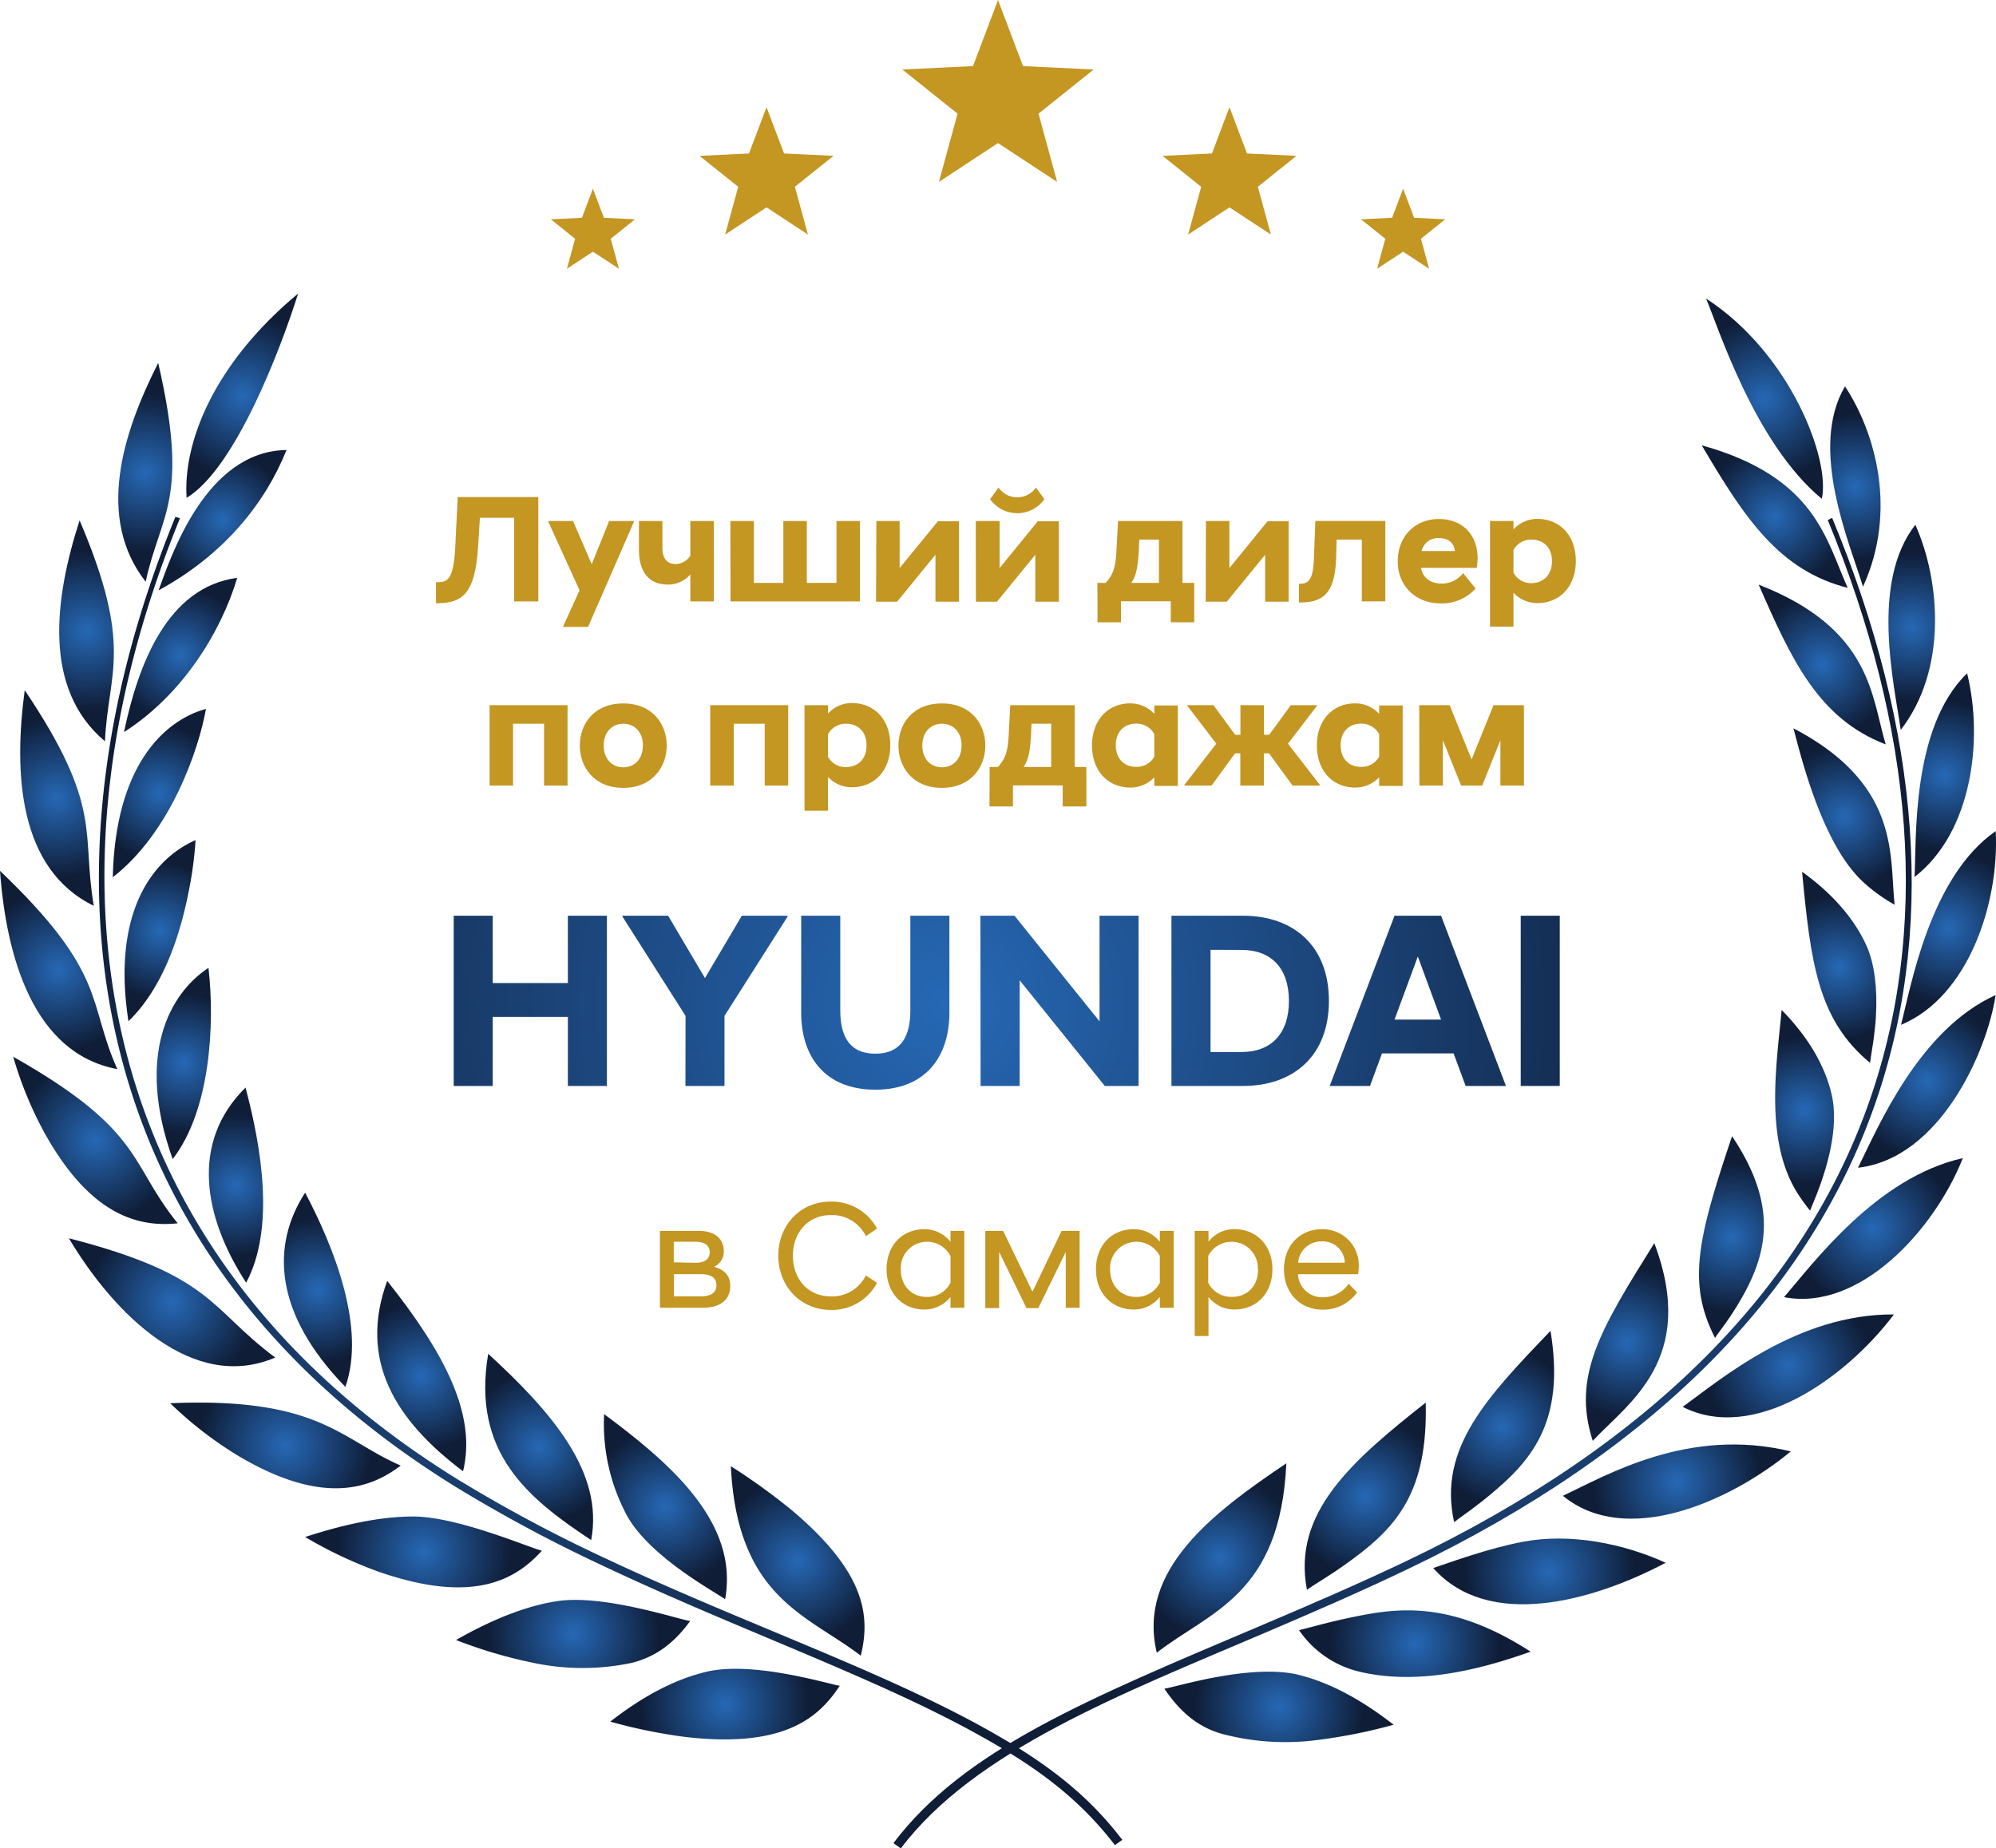 <svg id="Layer_1" data-name="Layer 1" xmlns="http://www.w3.org/2000/svg" xmlns:xlink="http://www.w3.org/1999/xlink" viewBox="0 0 379.4 351.4"><defs><style>.cls-1{fill:#c49622;}.cls-2{fill:url(#radial-gradient);}.cls-3{fill:url(#radial-gradient-8);}.cls-4{fill:url(#radial-gradient-9);}.cls-5{fill:url(#radial-gradient-10);}.cls-6{fill:url(#radial-gradient-11);}.cls-7{fill:url(#radial-gradient-12);}.cls-8{fill:url(#radial-gradient-13);}.cls-9{fill:url(#radial-gradient-14);}.cls-10{fill:url(#radial-gradient-15);}.cls-11{fill:url(#radial-gradient-16);}.cls-12{fill:url(#radial-gradient-17);}.cls-13{fill:url(#radial-gradient-18);}.cls-14{fill:url(#radial-gradient-19);}.cls-15{fill:url(#radial-gradient-20);}.cls-16{fill:url(#radial-gradient-21);}.cls-17{fill:url(#radial-gradient-22);}.cls-18{fill:url(#radial-gradient-23);}.cls-19{fill:url(#radial-gradient-24);}.cls-20{fill:url(#radial-gradient-25);}.cls-21{fill:url(#radial-gradient-26);}.cls-22{fill:url(#radial-gradient-27);}.cls-23{fill:url(#radial-gradient-28);}.cls-24{fill:url(#radial-gradient-29);}.cls-25{fill:url(#radial-gradient-30);}.cls-26{fill:url(#radial-gradient-31);}.cls-27{fill:url(#radial-gradient-32);}.cls-28{fill:url(#radial-gradient-33);}.cls-29{fill:url(#radial-gradient-34);}.cls-30{fill:url(#radial-gradient-35);}.cls-31{fill:url(#radial-gradient-36);}.cls-32{fill:url(#radial-gradient-37);}.cls-33{fill:url(#radial-gradient-38);}.cls-34{fill:url(#radial-gradient-39);}.cls-35{fill:url(#radial-gradient-40);}.cls-36{fill:url(#radial-gradient-41);}.cls-37{fill:url(#radial-gradient-42);}.cls-38{fill:url(#radial-gradient-43);}.cls-39{fill:url(#radial-gradient-44);}.cls-40{fill:url(#radial-gradient-45);}.cls-41{fill:url(#radial-gradient-46);}.cls-42{fill:url(#radial-gradient-47);}.cls-43{fill:url(#radial-gradient-48);}.cls-44{fill:url(#radial-gradient-49);}.cls-45{fill:url(#radial-gradient-50);}.cls-46{fill:url(#radial-gradient-51);}.cls-47{fill:url(#radial-gradient-52);}.cls-48{fill:url(#radial-gradient-53);}</style><radialGradient id="radial-gradient" cx="179.89" cy="190.9" r="153.31" gradientUnits="userSpaceOnUse"><stop offset="0" stop-color="#2668b5"/><stop offset="1" stop-color="#0f1d37"/></radialGradient><radialGradient id="radial-gradient-8" cx="116.05" cy="224.52" r="112.69" xlink:href="#radial-gradient"/><radialGradient id="radial-gradient-9" cx="151.63" cy="296.75" r="15.59" xlink:href="#radial-gradient"/><radialGradient id="radial-gradient-10" cx="126.47" cy="286.43" r="14.93" xlink:href="#radial-gradient"/><radialGradient id="radial-gradient-11" cx="102.48" cy="275.08" r="14.47" xlink:href="#radial-gradient"/><radialGradient id="radial-gradient-12" cx="80.16" cy="261.61" r="14.13" xlink:href="#radial-gradient"/><radialGradient id="radial-gradient-13" cx="60.46" cy="245.2" r="13.84" xlink:href="#radial-gradient"/><radialGradient id="radial-gradient-14" cx="44.86" cy="225.31" r="13.61" xlink:href="#radial-gradient"/><radialGradient id="radial-gradient-15" cx="34.93" cy="202.13" r="13.37" xlink:href="#radial-gradient"/><radialGradient id="radial-gradient-16" cx="30.43" cy="176.93" r="13.08" xlink:href="#radial-gradient"/><radialGradient id="radial-gradient-17" cx="30.29" cy="150.76" r="12.92" xlink:href="#radial-gradient"/><radialGradient id="radial-gradient-18" cx="34.33" cy="124.51" r="12.86" xlink:href="#radial-gradient"/><radialGradient id="radial-gradient-19" cx="42.3" cy="98.89" r="12.76" xlink:href="#radial-gradient"/><radialGradient id="radial-gradient-20" cx="46.05" cy="75.23" r="15.66" xlink:href="#radial-gradient"/><radialGradient id="radial-gradient-21" cx="137.78" cy="323.97" r="16.14" xlink:href="#radial-gradient"/><radialGradient id="radial-gradient-22" cx="108.93" cy="310.63" r="16.39" xlink:href="#radial-gradient"/><radialGradient id="radial-gradient-23" cx="80.51" cy="295.04" r="16.6" xlink:href="#radial-gradient"/><radialGradient id="radial-gradient-24" cx="54.27" cy="274.79" r="16.53" xlink:href="#radial-gradient"/><radialGradient id="radial-gradient-25" cx="32.71" cy="247.57" r="16.32" xlink:href="#radial-gradient"/><radialGradient id="radial-gradient-26" cx="18.15" cy="216.8" r="15.77" xlink:href="#radial-gradient"/><radialGradient id="radial-gradient-27" cx="11.15" cy="184.4" r="15.48" xlink:href="#radial-gradient"/><radialGradient id="radial-gradient-28" cx="10.84" cy="151.69" r="15.3" xlink:href="#radial-gradient"/><radialGradient id="radial-gradient-29" cx="16.45" cy="119.92" r="15.29" xlink:href="#radial-gradient"/><radialGradient id="radial-gradient-30" cx="27.62" cy="89.84" r="15.15" xlink:href="#radial-gradient"/><radialGradient id="radial-gradient-31" cx="266.57" cy="224.92" r="112.62" xlink:href="#radial-gradient"/><radialGradient id="radial-gradient-32" cx="243.12" cy="324.49" r="16.11" xlink:href="#radial-gradient"/><radialGradient id="radial-gradient-33" cx="268.93" cy="312.47" r="16.19" xlink:href="#radial-gradient"/><radialGradient id="radial-gradient-34" cx="294.52" cy="298.75" r="16.23" xlink:href="#radial-gradient"/><radialGradient id="radial-gradient-35" cx="318.74" cy="281.67" r="16.11" xlink:href="#radial-gradient"/><radialGradient id="radial-gradient-36" cx="339.9" cy="259.67" r="15.8" xlink:href="#radial-gradient"/><radialGradient id="radial-gradient-37" cx="356.09" cy="233.55" r="15.3" xlink:href="#radial-gradient"/><radialGradient id="radial-gradient-38" cx="366.25" cy="205.56" r="14.83" xlink:href="#radial-gradient"/><radialGradient id="radial-gradient-39" cx="370.39" cy="176.45" r="14.5" xlink:href="#radial-gradient"/><radialGradient id="radial-gradient-40" cx="369.59" cy="147.39" r="14.26" xlink:href="#radial-gradient"/><radialGradient id="radial-gradient-41" cx="363.39" cy="119.24" r="14.12" xlink:href="#radial-gradient"/><radialGradient id="radial-gradient-42" cx="352.67" cy="92.5" r="13.89" xlink:href="#radial-gradient"/><radialGradient id="radial-gradient-43" cx="335.42" cy="75.79" r="15.59" xlink:href="#radial-gradient"/><radialGradient id="radial-gradient-44" cx="231.89" cy="296.2" r="15.55" xlink:href="#radial-gradient"/><radialGradient id="radial-gradient-45" cx="259.53" cy="284.44" r="14.99" xlink:href="#radial-gradient"/><radialGradient id="radial-gradient-46" cx="285.6" cy="271.21" r="14.61" xlink:href="#radial-gradient"/><radialGradient id="radial-gradient-47" cx="309.27" cy="255.13" r="14.39" xlink:href="#radial-gradient"/><radialGradient id="radial-gradient-48" cx="329.11" cy="235.22" r="14.24" xlink:href="#radial-gradient"/><radialGradient id="radial-gradient-49" cx="343.02" cy="211.06" r="14.06" xlink:href="#radial-gradient"/><radialGradient id="radial-gradient-50" cx="349.6" cy="183.9" r="13.78" xlink:href="#radial-gradient"/><radialGradient id="radial-gradient-51" cx="350.52" cy="155.23" r="13.67" xlink:href="#radial-gradient"/><radialGradient id="radial-gradient-52" cx="346.36" cy="126.34" r="13.72" xlink:href="#radial-gradient"/><radialGradient id="radial-gradient-53" cx="337.34" cy="98.21" r="13.71" xlink:href="#radial-gradient"/></defs><path class="cls-1" d="M82.88,110.69c2.1,0,3.35-.15,3.67-7L87,94.5h15.32v19.84H97.73V98.43H91.22L90.87,104c-.58,9.33-3.29,10.68-8,10.68Z"/><path class="cls-1" d="M110.16,112.21l-6-13.16h4.76l3.56,8.22,3.3-8.22h4.78l-8.78,20.13H107Z"/><path class="cls-1" d="M131.22,109.2a5.59,5.59,0,0,1-4.29,1.93c-3.94,0-5.48-2.86-5.48-6.63V99.05h4.46v5c0,2.07.79,3.18,2.63,3.18a3.45,3.45,0,0,0,2.68-1.58V99.05h4.46v15.29h-4.46Z"/><path class="cls-1" d="M138.83,99.05h4.47v11.76h5.6V99.05h4.46v11.76H159V99.05h4.46v15.29h-24.6Z"/><path class="cls-1" d="M166.58,99.05H171V108l7.27-8.9h4v15.29h-4.46v-8.93l-7.29,8.93h-4Z"/><path class="cls-1" d="M185.48,99.05H190V108l7.26-8.9h4v15.29h-4.47v-8.93l-7.29,8.93h-4Zm2.72-4.15,1.6-2.21a4.34,4.34,0,0,0,7.12,0l1.6,2.21a6.33,6.33,0,0,1-10.32,0Z"/><path class="cls-1" d="M208.59,110.81h1.6c1.23-1.46,1.81-2.51,2-5.67l.32-6.09h12.25v11.76H227v7.49h-4.46v-4h-9.46v4h-4.46Zm11.7,0v-8.23h-3.74l-.11,2.59c-.24,3.18-.56,4.38-1.4,5.64Z"/><path class="cls-1" d="M229.22,99.05h4.46V108l7.26-8.9h4v15.29h-4.46v-8.93l-7.3,8.93h-4Z"/><path class="cls-1" d="M246.9,111c1.75,0,2.71-.58,2.85-4.87l.27-7.09h13.3v15.29h-4.46V102.58h-4.79l-.11,3.73c-.24,7.21-3.13,8.23-7.06,8.23Z"/><path class="cls-1" d="M265.68,106.75c0-4.84,3.33-8.08,7.82-8.08s7.36,3,7.36,7.44a16.51,16.51,0,0,1-.15,1.84H270.09c.35,1.75,1.57,3,4.11,3a5.13,5.13,0,0,0,3.91-2l2.37,2.94a8.69,8.69,0,0,1-6.51,2.83C268.83,114.74,265.68,111.13,265.68,106.75Zm4.55-2h6.31c-.18-1.61-1.29-2.45-3-2.45A3.17,3.17,0,0,0,270.23,104.71Z"/><path class="cls-1" d="M283.22,99.05h4.46v1.6a6.12,6.12,0,0,1,4.55-2c4.23,0,7.3,3.12,7.3,8s-3.07,8-7.3,8a6.17,6.17,0,0,1-4.55-1.95v6.42h-4.46ZM295,106.69c0-2.65-1.66-4.11-3.88-4.11a3.77,3.77,0,0,0-3.44,2v4.29a3.81,3.81,0,0,0,3.44,2C293.34,110.81,295,109.35,295,106.69Z"/><path class="cls-1" d="M93.06,134.06h14.82v15.29h-4.46V137.59h-5.9v11.76H93.06Z"/><path class="cls-1" d="M110.21,141.73c0-4.06,2.66-8,8.26-8s8.26,4,8.26,8-2.66,8.05-8.26,8.05S110.21,145.79,110.21,141.73Zm12,0c0-2.51-1.54-4.14-3.73-4.14s-3.73,1.63-3.73,4.14,1.54,4.14,3.73,4.14S122.2,144.24,122.2,141.73Z"/><path class="cls-1" d="M135,134.06h14.82v15.29h-4.46V137.59h-5.89v11.76H135Z"/><path class="cls-1" d="M152.92,134.06h4.47v1.6a6.07,6.07,0,0,1,4.55-2c4.23,0,7.29,3.12,7.29,8s-3.06,8-7.29,8a6.15,6.15,0,0,1-4.55-1.95v6.42h-4.47Zm11.79,7.64c0-2.65-1.66-4.11-3.88-4.11a3.77,3.77,0,0,0-3.44,2v4.29a3.81,3.81,0,0,0,3.44,1.95C163.05,145.81,164.71,144.36,164.71,141.7Z"/><path class="cls-1" d="M170.78,141.73c0-4.06,2.65-8,8.26-8s8.25,4,8.25,8-2.65,8.05-8.25,8.05S170.78,145.79,170.78,141.73Zm12,0c0-2.51-1.55-4.14-3.73-4.14s-3.74,1.63-3.74,4.14,1.55,4.14,3.74,4.14S182.77,144.24,182.77,141.73Z"/><path class="cls-1" d="M188.11,145.81h1.6c1.23-1.45,1.81-2.5,2-5.66l.32-6.09h12.25v11.75h2.22v7.5H202v-4h-9.46v4h-4.46Zm11.7,0v-8.22h-3.74l-.11,2.59c-.24,3.18-.56,4.38-1.4,5.63Z"/><path class="cls-1" d="M219.41,147.77a6.2,6.2,0,0,1-4.55,1.95c-4.23,0-7.29-3.12-7.29-8s3.06-8,7.29-8a6.12,6.12,0,0,1,4.55,2v-1.6h4.47v15.29h-4.47Zm0-3.91v-4.29a3.81,3.81,0,0,0-3.44-2c-2.22,0-3.88,1.46-3.88,4.11s1.66,4.11,3.88,4.11A3.84,3.84,0,0,0,219.41,143.86Z"/><path class="cls-1" d="M225.1,149.26l6.1-7.88-5.54-7.24v-.08h5l4.12,5.63h1v-5.63h4.47v5.63h1l4.11-5.63h5v.08l-5.54,7.24,6.09,7.88v.09h-5.22l-4.46-6.13h-1v6.13h-4.47v-6.13h-1l-4.47,6.13H225.1Z"/><path class="cls-1" d="M262.15,147.77a6.2,6.2,0,0,1-4.55,1.95c-4.23,0-7.29-3.12-7.29-8s3.06-8,7.29-8a6.12,6.12,0,0,1,4.55,2v-1.6h4.47v15.29h-4.47Zm0-3.91v-4.29a3.81,3.81,0,0,0-3.44-2c-2.22,0-3.88,1.46-3.88,4.11s1.66,4.11,3.88,4.11A3.84,3.84,0,0,0,262.15,143.86Z"/><path class="cls-1" d="M269.77,134.06h5.78l4.17,10.32,4.17-10.32h5.78v15.29H285.2v-8.64l-3.47,8.64h-4l-3.47-8.64v8.64h-4.46Z"/><path class="cls-2" d="M86.24,174.09h7.42v12.8h14.28v-12.8h7.42v32.36h-7.42V193.32H93.66v13.13H86.24Z"/><path class="cls-2" d="M130.31,193.13l-12-18.89v-.15H127l7,11.85,7-11.85h8.71v.15l-12,18.89v13.32h-7.42Z"/><path class="cls-2" d="M152.29,192.51V174.09h7.43v18c0,4.85,1.71,8.23,6.66,8.23s6.66-3.38,6.66-8.23v-18h7.42v18.42c0,8.33-4.47,14.65-14.08,14.65S152.29,200.84,152.29,192.51Z"/><path class="cls-2" d="M186.36,174.09h6.48L209,194.17V174.09h7.42v32.36H210l-16.18-20.08v20.08h-7.43Z"/><path class="cls-2" d="M222.67,174.09h13.61c9.57,0,16.32,5.71,16.32,16.18s-6.75,16.18-16.32,16.18H222.67Zm7.43,6.48V200H236c5.57,0,9-3.43,9-9.71s-3.42-9.7-9-9.7Z"/><path class="cls-2" d="M265.07,174.09h8.85l12.33,32.36h-7.66l-2.29-6.19H262.69l-2.28,6.19h-7.66Zm0,19.75h8.85l-4.42-12Z"/><path class="cls-2" d="M289.06,174.09h7.42v32.36h-7.42Z"/><path class="cls-1" d="M125.44,234h7.33c3.12,0,4.81,1.49,4.81,3.91a3.16,3.16,0,0,1-1.87,2.92c1.81.49,3.1,1.55,3.1,3.65,0,2.53-1.78,4.14-5.23,4.14h-8.14Zm6.74,6.07c1.75,0,2.72-.67,2.72-2s-1-2-2.72-2h-4.11v3.91Zm1,6.39c1.93,0,3-.7,3-2.13s-1.05-2.1-3-2.1h-5.07v4.23Z"/><path class="cls-1" d="M147.94,238.71c0-5.78,4.17-10.27,9.94-10.27a9.71,9.71,0,0,1,8.82,5.13L164.59,235a7.17,7.17,0,0,0-6.68-4c-4.34,0-7.2,3.35-7.2,7.73s2.86,7.73,7.2,7.73a7.16,7.16,0,0,0,6.68-4l2.11,1.43a9.7,9.7,0,0,1-8.82,5.14C152.11,249,147.94,244.49,147.94,238.71Z"/><path class="cls-1" d="M180.67,246.56a6.26,6.26,0,0,1-5,2.39c-4.11,0-7.15-3.09-7.15-7.64s3-7.62,7.15-7.62a6.26,6.26,0,0,1,5,2.39V234h2.62v14.62h-2.62Zm0-2.69V238.8a5,5,0,0,0-9.45,2.51c0,3.26,2.18,5.25,4.93,5.25A4.9,4.9,0,0,0,180.67,243.87Z"/><path class="cls-1" d="M187.29,234h3.39l5.57,11.58L201.79,234h3.42v14.62h-2.63V238l-5.22,10.68h-2.25L189.92,238v10.68h-2.63Z"/><path class="cls-1" d="M220.46,246.56a6.24,6.24,0,0,1-5,2.39c-4.11,0-7.14-3.09-7.14-7.64s3-7.62,7.14-7.62a6.24,6.24,0,0,1,5,2.39V234h2.63v14.62h-2.63Zm0-2.69V238.8a5,5,0,0,0-9.45,2.51c0,3.26,2.19,5.25,4.93,5.25A4.9,4.9,0,0,0,220.46,243.87Z"/><path class="cls-1" d="M227.09,234h2.62v2.07a6.15,6.15,0,0,1,5-2.39c4.11,0,7.15,3.09,7.15,7.62s-3,7.64-7.15,7.64a6.22,6.22,0,0,1-5-2.36V254h-2.62Zm12,7.3a5,5,0,0,0-9.43-2.54v5.1a4.86,4.86,0,0,0,4.49,2.69C237,246.56,239.14,244.6,239.14,241.31Z"/><path class="cls-1" d="M244.06,241.33c0-4.52,3-7.64,7.21-7.64a6.83,6.83,0,0,1,7,7.18,12.64,12.64,0,0,1-.11,1.37H246.72a4.6,4.6,0,0,0,4.87,4.38,5.8,5.8,0,0,0,4.76-2.57l1.6,1.66a7.88,7.88,0,0,1-6.48,3.27C247,249,244.06,245.68,244.06,241.33Zm2.69-1.28h8.87a4.17,4.17,0,0,0-4.35-4.05A4.4,4.4,0,0,0,246.75,240.05Z"/><polygon class="cls-1" points="189.7 0 194.46 12.57 207.88 13.21 197.4 21.61 200.94 34.58 189.7 27.2 178.47 34.58 182.01 21.61 171.52 13.21 184.95 12.57 189.7 0"/><polygon class="cls-1" points="145.7 20.38 149.03 29.18 158.43 29.63 151.09 35.51 153.57 44.59 145.7 39.42 137.84 44.59 140.32 35.51 132.98 29.63 142.37 29.18 145.7 20.38"/><polygon class="cls-1" points="112.7 35.88 114.8 41.41 120.7 41.69 116.09 45.39 117.65 51.09 112.7 47.85 107.76 51.09 109.32 45.39 104.7 41.69 110.61 41.41 112.7 35.88"/><polygon class="cls-1" points="233.7 20.38 237.03 29.18 246.43 29.63 239.09 35.51 241.57 44.59 233.7 39.42 225.84 44.59 228.32 35.51 220.98 29.63 230.37 29.18 233.7 20.38"/><polygon class="cls-1" points="266.7 35.88 268.8 41.41 274.7 41.69 270.09 45.39 271.65 51.09 266.7 47.85 261.76 51.09 263.32 45.39 258.7 41.69 264.61 41.41 266.7 35.88"/><path class="cls-3" d="M33.34,98.26C3.5,171.3,18.82,240.7,86.46,282.57a283.31,283.31,0,0,0,28.21,15.13c26.12,12.35,52.54,21.49,72.25,32.63,10,5.6,18.15,11.5,25,20.45l1.41-1c-7-9.21-15.45-15.23-25.56-20.89-19.87-11.17-46.3-20.23-72.46-32.52a283.34,283.34,0,0,1-28.11-15C20.06,240,4.61,171.22,34.21,98.52Z"/><path class="cls-4" d="M138.92,278.74a122.12,122.12,0,0,1,11.35,8.17c14.63,12.23,15.09,20.61,13.35,27.86C153.53,307,140.16,303.87,138.92,278.74Z"/><path class="cls-5" d="M114.83,268.84c12.09,9,25.7,20.37,23,35.18-1.5-1-5.13-3.08-8.91-5.87s-7.68-6.29-9.74-10A36.91,36.91,0,0,1,114.83,268.84Z"/><path class="cls-6" d="M92.8,257.37c12.11,11.13,22,22.52,19.57,35.42C100.42,284.89,89.6,276.2,92.8,257.37Z"/><path class="cls-7" d="M73.6,243.51c11.07,13.94,17,25.49,14.42,36.2C75.12,270,68.08,258.59,73.6,243.51Z"/><path class="cls-8" d="M58,226.73c5.57,10.59,11.57,25.71,7.65,36.94C52,249.62,51.52,236.77,58,226.73Z"/><path class="cls-9" d="M46.67,206.76c3,11.29,5.66,26.72.12,37.09C38.66,231.37,36.13,217.16,46.67,206.76Z"/><path class="cls-10" d="M39.63,184c1.24,10.89.32,27.16-6.81,36.36C25.79,200.65,32.15,188.91,39.63,184Z"/><path class="cls-11" d="M37.17,159.71a70.92,70.92,0,0,1-1.31,9.81c-1.71,8.73-5,18.37-11.44,24.63C21.23,173.64,28.86,163.38,37.17,159.71Z"/><path class="cls-12" d="M39.15,134.77c-1.35,7.63-6.67,23.43-17.71,32C21.9,145.83,31,137,39.15,134.77Z"/><path class="cls-13" d="M45.09,109.85c-3,10.07-10.22,22.1-21.52,29.33C26.27,126.24,31.83,111.62,45.09,109.85Z"/><path class="cls-14" d="M54.46,85.55c-4,10-11.75,19.84-24.32,26.68C32.44,106,39,85.76,54.46,85.55Z"/><path class="cls-15" d="M56.67,55.8C53.39,66.21,44.78,89,35.47,94.65,34.79,84.51,40.23,69.49,56.67,55.8Z"/><path class="cls-16" d="M116,327.3a100.51,100.51,0,0,0,14.4,2.93c18.87,2.15,25.29-3.81,29.22-9.74-2.39-.4-16.57-4.77-25.39-2.66C128.08,319.3,122,322.62,116,327.3Z"/><path class="cls-17" d="M86.68,311.78a90.17,90.17,0,0,0,14.48,4.3,45.33,45.33,0,0,0,18.92.05c4-1,7.7-3.24,11.1-7.95-1.3-.22-5.39-1.48-10.24-2.53s-10.5-1.92-15-1.26C99.74,305.34,93.35,308,86.68,311.78Z"/><path class="cls-18" d="M58,292.2a82.15,82.15,0,0,0,14,6.61c17.92,6.23,26,1.53,31-4-2.62-.67-16.06-6.5-24.49-6.51C72.18,288.33,65.39,289.8,58,292.2Z"/><path class="cls-19" d="M32.36,266.77a72.43,72.43,0,0,0,12.4,9.68c15.88,9.64,25.2,6.93,31.41,2.17C64.65,273.62,60.65,265.57,32.36,266.77Z"/><path class="cls-20" d="M13.09,235.41c8.6,14.43,23.56,29.38,39.23,22.67C39.89,248.89,40.58,242.46,13.09,235.41Z"/><path class="cls-21" d="M2.51,200.9A71.88,71.88,0,0,0,8.1,214.71c8.54,15.77,17.61,18.72,25.68,17.85C24.48,221.09,27.44,215,2.51,200.9Z"/><path class="cls-22" d="M0,165.56c1.18,16.21,6.28,34.7,22.3,37.69C16.58,190.49,20.54,185.17,0,165.56Z"/><path class="cls-23" d="M4.7,131.21c-2.13,15.83-1.18,34,13.13,41C15.42,158.17,19.72,153.57,4.7,131.21Z"/><path class="cls-24" d="M15.13,98.93c-4.77,14.78-7.08,32,4.82,42C20.55,127.72,25.47,123.15,15.13,98.93Z"/><path class="cls-25" d="M30.07,69c-6.89,13.6-11.79,29.52-2.38,41.6C30.48,97.59,36.11,95.15,30.07,69Z"/><path class="cls-26" d="M347.42,98.86c32.54,79.07,14.08,153.05-80.28,198-9.36,4.45-18.57,8.41-27.32,12.12-33.22,14.09-56.54,23.61-70,41.42l1.41,1c14.05-18.62,42-29.37,69.24-41,8.75-3.74,18-7.72,27.35-12.21,93.61-44.86,114-118.94,80.43-199.74Z"/><path class="cls-27" d="M264.9,327.89a101,101,0,0,1-14.38,2.89,46.83,46.83,0,0,1-18.45-1.21c-3.9-1.16-7.45-3.61-10.74-8.53,1.32-.21,5.46-1.43,10.4-2.3s10.62-1.41,15-.36C252.82,319.86,258.86,323.19,264.9,327.89Z"/><path class="cls-28" d="M290.94,314c-10.21,3.64-21.79,6.37-32.56,3.8a19.29,19.29,0,0,1-11.46-7.89c1.76-.4,5.8-1.6,10.48-2.54C265.68,305.69,275.75,304.21,290.94,314Z"/><path class="cls-29" d="M316.61,297.1c-14,7.4-33.72,12.8-44.18,1,3-1,10.67-3.82,17.11-5C298.46,291.4,308.63,293.45,316.61,297.1Z"/><path class="cls-30" d="M340.4,275.93c-12,9.88-31.49,18.18-43.32,8.44C305.36,280.47,321,271.19,340.4,275.93Z"/><path class="cls-31" d="M360,249.89c-9.38,12.41-26.74,24.42-40.16,17.57C327,262.32,341.58,249.76,360,249.89Z"/><path class="cls-32" d="M373.1,220.17c-5.47,13.77-19.68,29.21-34,26.43C344.64,240.23,356.6,223.88,373.1,220.17Z"/><path class="cls-33" d="M379.33,189.17C377.7,200,368.72,220.22,353.17,222,357.09,214.07,364.8,195.75,379.33,189.17Z"/><path class="cls-34" d="M379.35,158c.69,13.77-5.23,31.52-18,36.83C363.25,187.48,366.84,166.67,379.35,158Z"/><path class="cls-35" d="M373.91,128c3.1,12.53,1,30.21-10,38.73C364.33,160.11,363.15,138.4,373.91,128Z"/><path class="cls-36" d="M364.07,99.76c4.78,10.73,6.09,27.58-2.78,39C360.05,130,355.46,110.79,364.07,99.76Z"/><path class="cls-37" d="M350.7,73.45c5.79,8.82,10,23.66,3.42,38.09C351.57,103.18,343.74,85.25,350.7,73.45Z"/><path class="cls-38" d="M324.29,56.75c16.14,10.52,23.67,30.69,22,38.08C333.54,84.28,326.7,62.43,324.29,56.75Z"/><path class="cls-39" d="M244.51,278.19c-13.82,9.31-28.39,20.2-24.63,36C230,306.32,243.35,303.31,244.51,278.19Z"/><path class="cls-40" d="M271,266.65c-13.93,11-25.43,20.89-22.57,35.59,1-.79,4.73-2.9,8.65-5.81C265.59,290.16,271.42,283.48,271,266.65Z"/><path class="cls-41" d="M294.72,253c-11.85,12.42-21.47,22.24-18.32,36.37,1-.81,4.44-3.08,8-6.18C292.15,276.57,297.34,269,294.72,253Z"/><path class="cls-42" d="M314.45,236.34c-10.14,16.25-15.71,25.21-11.7,37.58C309.36,266.8,322.8,258.46,314.45,236.34Z"/><path class="cls-43" d="M329.23,216c-6.52,19.39-8.58,27.91-3.23,38.35.32-.52,1.09-1.54,2.08-2.91a58.5,58.5,0,0,0,3.23-5.12C336.41,237.23,337.46,228.34,329.23,216Z"/><path class="cls-44" d="M338.65,192c-.88,10-3.44,24.89,3.17,35.08a35.33,35.33,0,0,0,2.24,3.08c.49-1.43,6.22-13.28,4.07-22.22C346.8,202.33,343.47,196.89,338.65,192Z"/><path class="cls-45" d="M342.54,165.73c1.64,17.18,2.94,28.09,12.92,36.33.06-.59.26-1.8.52-3.41.14-.81.24-1.72.35-2.7.05-.49.11-1,.16-1.52s.07-1.06.1-1.61c.24-4.38-.15-9.44-1.86-13.15C352.36,174.47,348.12,169.73,342.54,165.73Z"/><path class="cls-46" d="M340.9,138.46c1.09,4,4.66,19.26,11.39,27.24a20.88,20.88,0,0,0,2.07,2.17,31.7,31.7,0,0,0,5.78,4.13C359.09,162.88,361.4,149.2,340.9,138.46Z"/><path class="cls-47" d="M334.29,111.15c6.21,14.21,11.33,25.46,24.15,30.37C355.7,132.52,355.86,119.55,334.29,111.15Z"/><path class="cls-48" d="M323.47,84.66c8.23,14,14.77,23.79,27.74,27.1C347.09,102.63,345.14,90.69,323.47,84.66Z"/></svg>